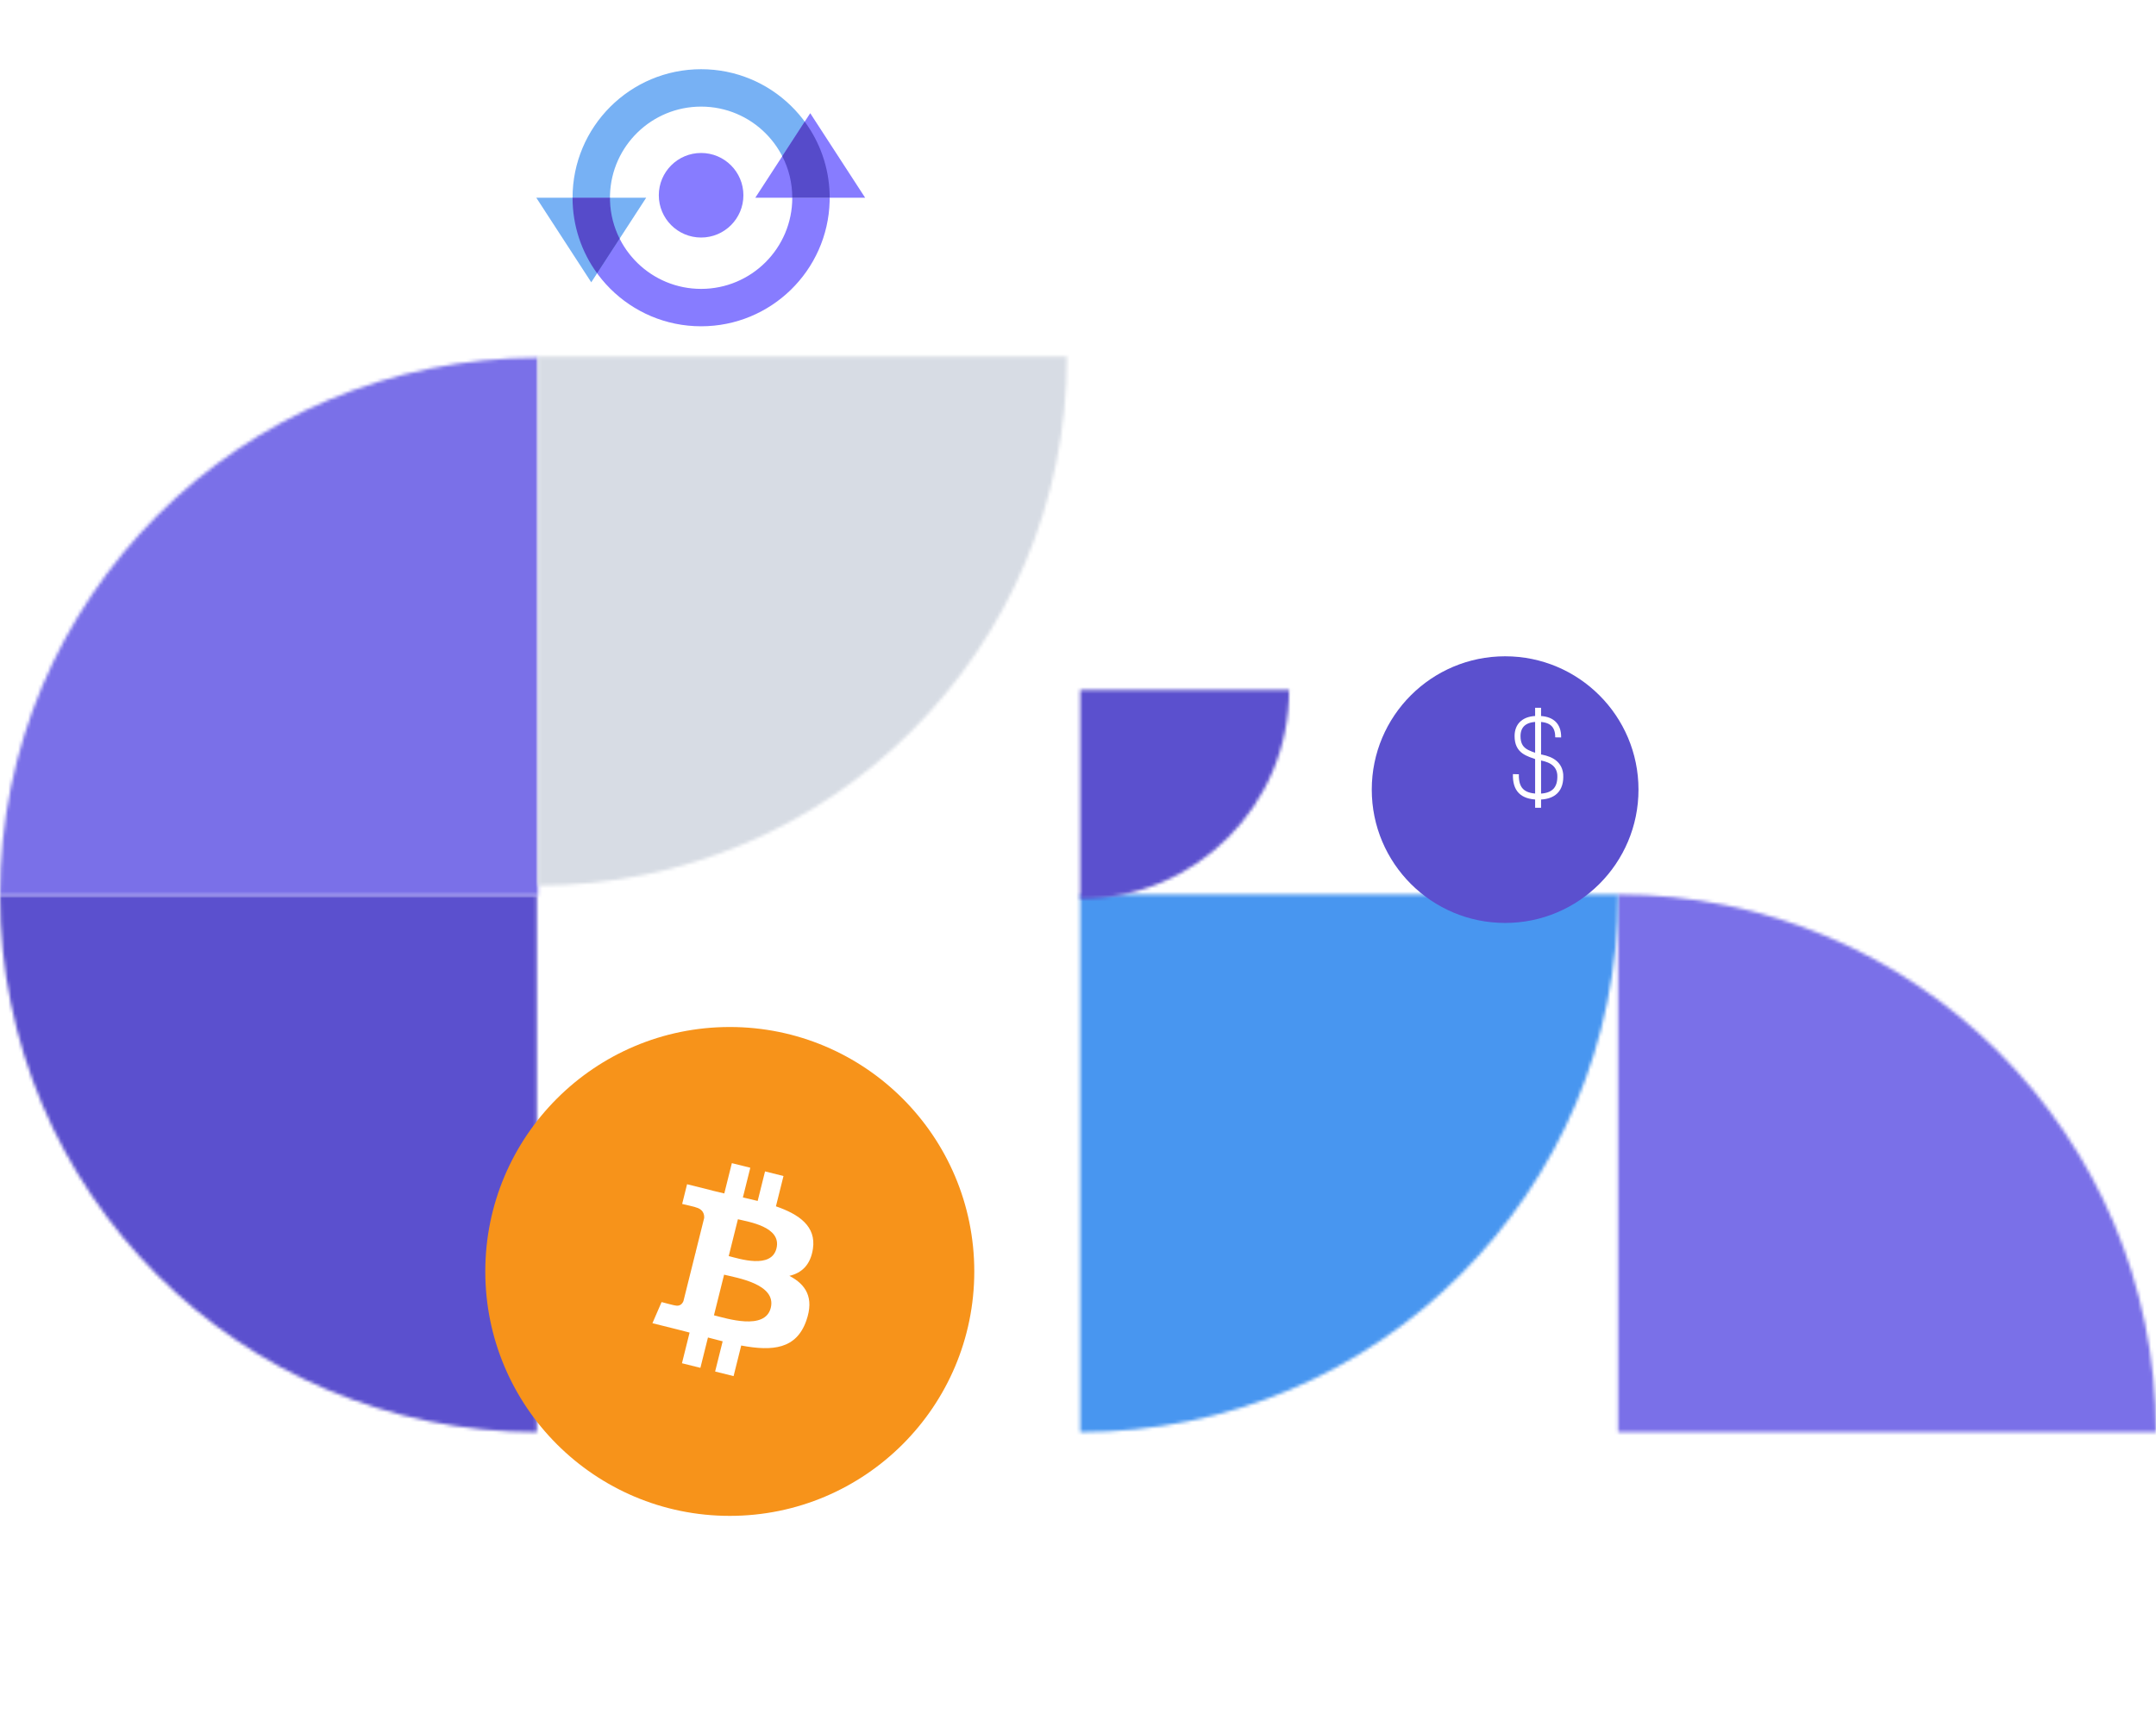 <svg width="654" height="520" viewBox="0 0 654 520" fill="none" xmlns="http://www.w3.org/2000/svg">
<mask id="mask0_601_665" style="mask-type:alpha" maskUnits="userSpaceOnUse" x="490" y="271" width="164" height="164">
<path d="M654 434.55H490.837V271.387C580.949 271.387 654 344.438 654 434.55Z" fill="#655AE6"/>
</mask>
<g mask="url(#mask0_601_665)">
<rect x="659.844" y="202.32" width="327.49" height="234.123" transform="rotate(90 659.844 202.32)" fill="#7A70E8"/>
</g>
<mask id="mask1_601_665" style="mask-type:alpha" maskUnits="userSpaceOnUse" x="327" y="271" width="164" height="164">
<path d="M327.674 434.55V271.388H490.837C490.837 361.5 417.786 434.55 327.674 434.55Z" fill="#655AE6"/>
</mask>
<g mask="url(#mask1_601_665)">
<rect x="598.968" y="457.72" width="381.204" height="272.524" transform="rotate(180 598.968 457.72)" fill="#4896F0"/>
</g>
<mask id="mask2_601_665" style="mask-type:alpha" maskUnits="userSpaceOnUse" x="0" y="271" width="163" height="164">
<path d="M0 271.699L162.852 271.699L162.852 434.55C72.911 434.55 0 361.639 0 271.699Z" fill="#655AE6"/>
</mask>
<g mask="url(#mask2_601_665)">
<rect x="-5.836" y="503.487" width="326.866" height="233.677" transform="rotate(-90 -5.836 503.487)" fill="#5B50CE"/>
</g>
<mask id="mask3_601_665" style="mask-type:alpha" maskUnits="userSpaceOnUse" x="0" y="108" width="164" height="164">
<path d="M163.163 108.536V271.699H0.001C0.001 181.587 73.051 108.536 163.163 108.536Z" fill="#655AE6"/>
</mask>
<g mask="url(#mask3_601_665)">
<rect x="-108.13" y="85.367" width="381.204" height="272.524" fill="#7A70E8"/>
</g>
<mask id="mask4_601_665" style="mask-type:alpha" maskUnits="userSpaceOnUse" x="163" y="108" width="161" height="161">
<path d="M163.163 268.69L163.163 108.224L323.629 108.224C323.629 196.847 251.786 268.69 163.163 268.69Z" fill="#655AE6"/>
</mask>
<g mask="url(#mask4_601_665)">
<rect x="391.554" y="274.438" width="322.077" height="230.254" transform="rotate(-180 391.554 274.438)" fill="#D7DCE4"/>
</g>
<mask id="mask5_601_665" style="mask-type:alpha" maskUnits="userSpaceOnUse" x="327" y="209" width="65" height="64">
<path d="M327.674 272.736V209.359H391.051C391.051 244.361 362.676 272.736 327.674 272.736Z" fill="#655AE6"/>
</mask>
<g mask="url(#mask5_601_665)">
<rect x="417.879" y="275.005" width="127.207" height="90.941" transform="rotate(-180 417.879 275.005)" fill="#5B50CE"/>
</g>
<g filter="url(#filter0_d_601_665)">
<circle cx="241.373" cy="365.779" r="74.165" fill="#F7931A"/>
<path d="M266.594 358.898C267.61 352.109 262.441 348.458 255.372 346.023L257.665 336.826L252.066 335.43L249.834 344.386C248.362 344.019 246.85 343.673 245.348 343.33L247.596 334.316L242.001 332.921L239.706 342.115C238.488 341.838 237.292 341.563 236.131 341.275L236.137 341.246L228.416 339.318L226.927 345.298C226.927 345.298 231.081 346.25 230.993 346.309C233.261 346.875 233.671 348.376 233.602 349.565L230.99 360.043C231.146 360.083 231.349 360.141 231.572 360.23C231.386 360.184 231.186 360.133 230.98 360.083L227.319 374.762C227.042 375.45 226.339 376.484 224.754 376.091C224.809 376.173 220.684 375.076 220.684 375.076L217.905 381.484L225.19 383.301C226.546 383.64 227.874 383.996 229.182 384.331L226.865 393.634L232.457 395.029L234.752 385.825C236.279 386.24 237.762 386.622 239.213 386.983L236.927 396.144L242.525 397.539L244.842 388.254C254.389 390.06 261.568 389.331 264.59 380.697C267.025 373.744 264.469 369.734 259.446 367.119C263.104 366.275 265.859 363.869 266.594 358.898ZM253.803 376.836C252.072 383.789 240.366 380.03 236.571 379.088L239.646 366.763C243.441 367.71 255.611 369.585 253.803 376.836ZM255.534 358.798C253.956 365.122 244.213 361.909 241.052 361.121L243.839 349.943C247 350.731 257.178 352.201 255.534 358.798Z" fill="white"/>
</g>
<g filter="url(#filter1_d_601_665)">
<circle cx="466.565" cy="229.585" r="40.454" fill="#5B50CE"/>
</g>
<path d="M459.828 234.903C459.702 239.515 461.787 241.587 466.4 241.72C471.329 241.787 473.541 239.448 473.288 234.969C472.909 231.093 469.37 230.09 466.59 229.689C463.557 228.553 460.334 228.018 460.334 223.339C460.334 220.131 462.356 218.059 466.59 218.125C470.381 218.125 472.719 219.796 472.656 223.74" stroke="white" stroke-width="1.8"/>
<path d="M466.566 214.752V245.092V214.752Z" fill="white"/>
<path d="M466.566 214.752V245.092" stroke="white" stroke-width="1.8"/>
<path d="M212.678 21C233.858 21 251.094 37.883 251.663 58.926L251.678 60H240.331C240.331 44.727 227.95 32.346 212.678 32.346C197.711 32.346 185.521 44.237 185.039 59.087L185.025 60H173.678C173.678 38.461 191.139 21 212.678 21Z" fill="#77B1F4"/>
<path d="M212.678 99C233.858 99 251.094 82.116 251.663 61.074L251.678 60H240.331C240.331 75.273 227.95 87.654 212.678 87.654C197.711 87.654 185.521 75.763 185.039 60.913L185.025 60H173.678C173.678 81.539 191.139 99 212.678 99Z" fill="#877CFF"/>
<path d="M212.673 72.072C219.758 72.072 225.502 66.329 225.502 59.243C225.502 52.158 219.758 46.415 212.673 46.415C205.588 46.415 199.844 52.158 199.844 59.243C199.844 66.329 205.588 72.072 212.673 72.072Z" fill="#877CFF"/>
<path fill-rule="evenodd" clip-rule="evenodd" d="M245.773 34.343L229.109 60.001H262.436L245.773 34.343Z" fill="#877CFF"/>
<path fill-rule="evenodd" clip-rule="evenodd" d="M179.348 85.656L162.685 59.999H196.011L179.348 85.656Z" fill="#77B1F4"/>
<path d="M251.661 58.926L251.676 59.999H240.329C240.329 55.46 239.235 51.175 237.297 47.396L244.109 36.909C248.668 43.105 251.439 50.697 251.661 58.926Z" fill="#564BCA"/>
<path d="M185.025 60L185.039 60.913C185.173 65.035 186.209 68.93 187.956 72.405L181.123 82.924C176.441 76.489 173.678 68.567 173.678 60H185.025Z" fill="#564BCA"/>
<defs>
<filter id="filter0_d_601_665" x="87.208" y="251.614" width="268.33" height="268.33" filterUnits="userSpaceOnUse" color-interpolation-filters="sRGB">
<feFlood flood-opacity="0" result="BackgroundImageFix"/>
<feColorMatrix in="SourceAlpha" type="matrix" values="0 0 0 0 0 0 0 0 0 0 0 0 0 0 0 0 0 0 127 0" result="hardAlpha"/>
<feOffset dx="-20" dy="20"/>
<feGaussianBlur stdDeviation="30"/>
<feColorMatrix type="matrix" values="0 0 0 0 0.256 0 0 0 0 0.29 0 0 0 0 0.379 0 0 0 0.15 0"/>
<feBlend mode="normal" in2="BackgroundImageFix" result="effect1_dropShadow_601_665"/>
<feBlend mode="normal" in="SourceGraphic" in2="effect1_dropShadow_601_665" result="shape"/>
</filter>
<filter id="filter1_d_601_665" x="376.111" y="159.132" width="160.907" height="160.907" filterUnits="userSpaceOnUse" color-interpolation-filters="sRGB">
<feFlood flood-opacity="0" result="BackgroundImageFix"/>
<feColorMatrix in="SourceAlpha" type="matrix" values="0 0 0 0 0 0 0 0 0 0 0 0 0 0 0 0 0 0 127 0" result="hardAlpha"/>
<feOffset dx="-10" dy="10"/>
<feGaussianBlur stdDeviation="20"/>
<feColorMatrix type="matrix" values="0 0 0 0 0.087 0 0 0 0 0.122 0 0 0 0 0.163 0 0 0 0.1 0"/>
<feBlend mode="normal" in2="BackgroundImageFix" result="effect1_dropShadow_601_665"/>
<feBlend mode="normal" in="SourceGraphic" in2="effect1_dropShadow_601_665" result="shape"/>
</filter>
</defs>
</svg>

